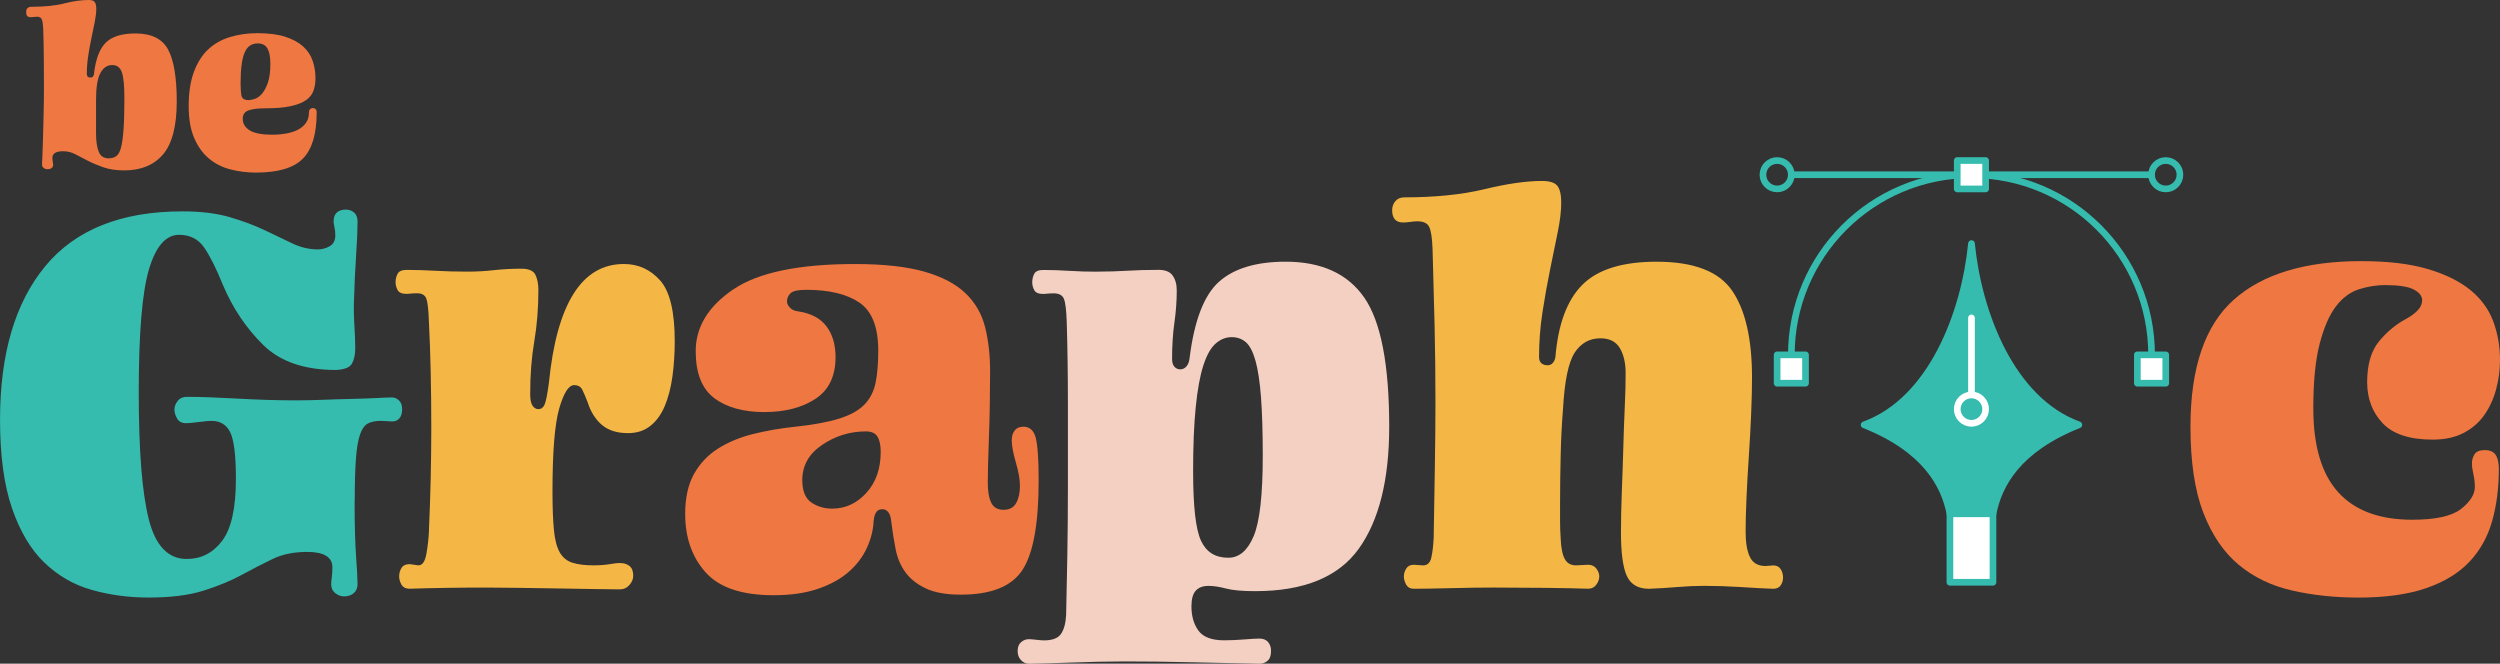 <?xml version="1.0" encoding="UTF-8"?>
<svg id="Capa_2" data-name="Capa 2" xmlns="http://www.w3.org/2000/svg" viewBox="0 0 750.48 199.23">
  <rect x="0" y="0" width="750.48" height="199.23" fill="#333333" stroke="none"/>
  <defs>
    <style>
      .cls-1 {
        fill: #f4b645;
      }

      .cls-2, .cls-3 {
        fill: #35bcaf;
      }

      .cls-4 {
        stroke: #fff;
      }

      .cls-4, .cls-5 {
        fill: none;
      }

      .cls-4, .cls-5, .cls-6, .cls-3 {
        stroke-linecap: round;
        stroke-linejoin: round;
        stroke-width: 2px;
      }

      .cls-7 {
        fill: #ef7742;
      }

      .cls-5, .cls-6, .cls-3 {
        stroke: #35bcaf;
      }

      .cls-6 {
        fill: #fff;
      }

      .cls-8 {
        fill: #f4d0c2;
      }
    </style>
  </defs>
  <g id="Capa_1-2" data-name="Capa 1">
    <g>
      <g>
        <path class="cls-7" d="m28.18,22.41c.48-4.46,1.65-7.64,3.49-9.53,1.84-1.89,4.85-2.84,9.02-2.84,4.75,0,8.01,1.6,9.75,4.8,1.75,3.2,2.62,8.42,2.62,15.65s-1.37,12.66-4.11,15.86c-2.74,3.2-6.61,4.8-11.61,4.8-2.43,0-4.51-.3-6.26-.91-1.75-.61-3.3-1.26-4.66-1.96s-2.62-1.36-3.78-1.97c-1.16-.61-2.4-.91-3.71-.91-1.07,0-1.87.17-2.4.51-.54.34-.8.83-.8,1.46,0,.39.04.78.11,1.16s.11.68.11.87c0,.48-.16.84-.47,1.06-.32.22-.72.33-1.2.33s-.89-.13-1.2-.4-.47-.59-.47-.98c0-.19.04-.98.11-2.36.07-1.38.13-3.13.18-5.24.05-2.11.11-4.52.18-7.24.07-2.72.11-5.51.11-8.37s-.01-5.56-.04-8.52c-.02-2.96-.08-5.97-.18-9.02-.05-1.26-.18-2.18-.4-2.77s-.69-.87-1.42-.87c-.19,0-.51.03-.95.07-.44.05-.75.07-.95.07-.48,0-.84-.11-1.06-.33s-.33-.64-.33-1.27c0-.53.15-.92.44-1.16.29-.24.65-.36,1.09-.36,3.98,0,7.29-.34,9.93-1.02,2.64-.68,5.11-1.02,7.39-1.02.87,0,1.46.22,1.75.65s.44,1.09.44,1.96c0,1.12-.15,2.41-.44,3.89-.29,1.48-.62,3.07-.98,4.77-.36,1.7-.69,3.48-.98,5.35s-.44,3.72-.44,5.57c0,.34.08.61.25.8.17.19.42.29.76.29.39,0,.65-.09.8-.25.15-.17.24-.38.29-.62Zm4.51,25.11c.87,0,1.61-.22,2.22-.65.61-.44,1.08-1.3,1.42-2.58.34-1.28.59-3.12.76-5.49.17-2.38.25-5.48.25-9.31s-.25-6.33-.76-7.79c-.51-1.46-1.47-2.18-2.87-2.18-1.5,0-2.69.8-3.57,2.4-.87,1.6-1.31,4.27-1.31,8.01v10.04c0,2.38.27,4.23.8,5.57.53,1.34,1.55,2,3.06,2Z"/>
        <path class="cls-7" d="m95.06,33.84c0,6.36-1.37,10.94-4.11,13.75-2.74,2.81-7.44,4.22-14.08,4.22-2.67,0-5.23-.32-7.68-.95-2.45-.63-4.6-1.71-6.44-3.24-1.85-1.53-3.32-3.58-4.44-6.15-1.12-2.57-1.67-5.8-1.67-9.68s.52-7.37,1.56-10.19c1.04-2.81,2.48-5.07,4.29-6.77,1.82-1.7,4-2.94,6.55-3.71,2.55-.77,5.3-1.16,8.26-1.16,3.35,0,6.14.36,8.37,1.09,2.23.73,4.01,1.7,5.35,2.91,1.33,1.21,2.28,2.65,2.84,4.29.56,1.65.84,3.4.84,5.24,0,1.36-.19,2.59-.58,3.71-.39,1.12-1.13,2.06-2.22,2.84-1.09.78-2.62,1.38-4.59,1.82s-4.5.65-7.6.65c-2.23,0-3.93.21-5.09.62-1.16.41-1.75,1.25-1.75,2.51,0,1.5.72,2.68,2.15,3.53,1.43.85,3.65,1.27,6.66,1.27,1.46,0,2.86-.12,4.22-.36,1.36-.24,2.54-.62,3.53-1.13s1.79-1.19,2.4-2.04c.61-.85.91-1.88.91-3.09,0-.48.12-.84.36-1.06.24-.22.51-.33.8-.33.34,0,.62.11.84.33s.33.57.33,1.06Zm-17.68-20.81c-1.89,0-3.23.96-4,2.88-.78,1.92-1.16,4.96-1.16,9.13,0,.78.02,1.48.07,2.11.05.63.1,1.12.15,1.46.15.58.41.97.8,1.16.39.19.83.29,1.31.29s1.12-.12,1.89-.36c.77-.24,1.5-.75,2.18-1.53.68-.78,1.27-1.88,1.78-3.31.51-1.43.76-3.34.76-5.71,0-2.04-.29-3.57-.87-4.59-.58-1.02-1.55-1.53-2.91-1.53Z"/>
      </g>
      <path class="cls-2" d="m106.45,150.4c0,7.03.15,12.56.44,16.6.29,4.04.44,6.82.44,8.34,0,1.17-.38,2.08-1.14,2.72-.76.64-1.73.97-2.9.97-.94,0-1.82-.32-2.64-.97-.82-.64-1.23-1.55-1.23-2.72,0-.47.06-1.14.18-2.02.11-.88.18-1.9.18-3.07,0-1.52-.65-2.66-1.93-3.43-1.29-.76-3.16-1.14-5.62-1.14-3.98,0-7.44.7-10.36,2.11-2.93,1.4-6,2.99-9.22,4.74-3.22,1.76-7.03,3.34-11.42,4.74-4.39,1.4-9.92,2.11-16.6,2.11-5.97,0-11.65-.76-17.04-2.28-5.39-1.52-10.13-4.24-14.23-8.17-4.1-3.92-7.35-9.37-9.75-16.34-2.4-6.97-3.6-15.84-3.6-26.61,0-19.79,4.54-35.16,13.61-46.11,9.07-10.95,22.81-16.42,41.19-16.42,5.5,0,10.25.59,14.23,1.76,3.98,1.17,7.49,2.49,10.54,3.95,3.04,1.47,5.8,2.78,8.26,3.95,2.46,1.17,4.98,1.76,7.55,1.76,1.29,0,2.49-.32,3.6-.97,1.11-.64,1.67-1.73,1.67-3.25,0-.82-.09-1.64-.26-2.46-.18-.82-.26-1.34-.26-1.58,0-1.29.32-2.22.97-2.81.64-.58,1.55-.88,2.72-.88.94,0,1.76.29,2.46.88.7.59,1.05,1.52,1.05,2.81,0,2.23-.15,5.59-.44,10.1-.29,4.51-.5,8.76-.61,12.74-.12,2.58-.09,5.27.09,8.08.18,2.81.26,5.15.26,7.03s-.32,3.4-.97,4.57c-.65,1.17-2.26,1.82-4.83,1.93-9.49,0-16.78-2.52-21.87-7.55-5.09-5.03-9.11-11.01-12.03-17.92-1.99-4.92-3.86-8.66-5.62-11.24-1.76-2.57-4.28-3.86-7.55-3.86-3.98,0-7,3.46-9.05,10.36-2.05,6.91-3.07,19.21-3.07,36.89s.99,30.01,2.99,38.03c1.99,8.02,5.8,12.03,11.42,12.03,4.33,0,7.88-1.81,10.63-5.45,2.75-3.63,4.13-9.84,4.13-18.62,0-6.91-.56-11.53-1.67-13.88-1.11-2.34-3.02-3.51-5.71-3.51-.7,0-1.96.12-3.78.35-1.82.24-3.07.35-3.78.35-1.29,0-2.2-.47-2.72-1.4-.53-.94-.79-1.81-.79-2.64,0-.94.32-1.81.97-2.64.64-.82,1.55-1.23,2.72-1.23,3.98,0,9.07.18,15.28.53,6.21.35,12.06.53,17.57.53,2.57,0,5.33-.06,8.26-.18,2.93-.12,5.77-.2,8.52-.26,2.75-.06,5.21-.15,7.38-.26,2.17-.11,3.72-.18,4.66-.18.7,0,1.38.29,2.02.88.64.59.97,1.47.97,2.64s-.26,2.08-.79,2.72c-.53.65-1.26.97-2.2.97-.47,0-1.03-.03-1.67-.09-.65-.06-1.2-.09-1.67-.09-1.64,0-2.96.26-3.95.79-1,.53-1.79,1.64-2.37,3.34-.59,1.7-1,4.16-1.23,7.38-.24,3.22-.35,7.41-.35,12.56Z"/>
      <path class="cls-1" d="m128.76,159.36c.23-5.27.41-10.48.53-15.63.11-5.15.18-10.19.18-15.11,0-5.97-.06-11.65-.18-17.04-.12-5.38-.29-10.36-.53-14.93-.12-3.63-.38-5.97-.79-7.03-.41-1.05-1.32-1.58-2.72-1.58-.82,0-1.47.03-1.93.09-.47.06-.88.09-1.23.09-1.41,0-2.31-.38-2.72-1.14-.41-.76-.62-1.55-.62-2.37,0-.94.21-1.78.62-2.55.41-.76,1.32-1.14,2.72-1.14,2.69,0,5.56.09,8.61.26,3.04.18,6.26.26,9.66.26,2.69,0,5.33-.15,7.9-.44,2.57-.29,5.33-.44,8.26-.44,2.22,0,3.63.61,4.22,1.85.58,1.23.88,2.72.88,4.48,0,5.51-.41,10.66-1.23,15.46-.82,4.8-1.23,10.07-1.23,15.81,0,1.64.23,2.81.7,3.51.47.7,1.05,1.05,1.76,1.05.82,0,1.43-.44,1.84-1.32.41-.88.85-3.07,1.32-6.59,1.17-11.83,3.63-20.73,7.38-26.7,3.75-5.97,8.78-8.96,15.11-8.96,4.33,0,7.96,1.64,10.89,4.92,2.93,3.28,4.39,9.37,4.39,18.27,0,3.75-.24,7.29-.7,10.63-.47,3.34-1.23,6.27-2.28,8.78-1.05,2.52-2.49,4.51-4.3,5.97-1.82,1.47-4.07,2.2-6.76,2.2-3.28,0-5.88-.82-7.82-2.46-1.93-1.64-3.37-3.92-4.3-6.85-.59-1.52-1.11-2.75-1.58-3.69-.47-.94-1.29-1.41-2.46-1.41-1.64,0-3.13,2.34-4.48,7.03-1.35,4.68-2.02,13-2.02,24.94,0,4.8.15,8.67.44,11.59.29,2.93.88,5.15,1.76,6.68.88,1.52,2.14,2.55,3.78,3.07,1.64.53,3.75.79,6.32.79,1.87,0,3.48-.12,4.83-.35,1.34-.23,2.37-.35,3.07-.35,1.17,0,2.14.29,2.9.88.76.59,1.14,1.58,1.14,2.99,0,.94-.38,1.85-1.14,2.72-.76.88-1.73,1.32-2.9,1.32-1.64,0-4.13-.03-7.47-.09-3.34-.06-6.94-.12-10.8-.18-3.86-.06-7.79-.12-11.77-.18-3.98-.06-7.38-.09-10.19-.09-4.1,0-8.08.03-11.95.09-3.86.06-7.5.15-10.89.26-1.17,0-1.99-.41-2.46-1.23-.47-.82-.7-1.64-.7-2.46,0-.94.23-1.78.7-2.55.47-.76,1.29-1.14,2.46-1.14.12,0,.55.06,1.32.18.76.12,1.2.18,1.32.18,1.17,0,1.96-1.14,2.37-3.43.41-2.28.67-4.59.79-6.94Z"/>
      <path class="cls-7" d="m256.64,79.26c8.55,0,15.49.76,20.82,2.28,5.33,1.52,9.46,3.69,12.38,6.5,2.93,2.81,4.89,6.21,5.89,10.19.99,3.98,1.49,8.37,1.49,13.17,0,3.4-.03,6.82-.09,10.28-.06,3.46-.15,6.68-.26,9.66-.12,2.99-.21,5.68-.26,8.08-.06,2.4-.09,4.19-.09,5.36,0,2.7.35,4.74,1.05,6.15.7,1.4,1.93,2.11,3.69,2.11s3.01-.67,3.78-2.02c.76-1.34,1.14-3.07,1.14-5.18,0-1.87-.41-4.22-1.23-7.03-.82-2.81-1.23-5.03-1.23-6.68,0-1.17.29-2.14.88-2.9.58-.76,1.46-1.14,2.63-1.14,1.87,0,3.1,1.11,3.69,3.34.58,2.23.88,6.5.88,12.82,0,12.88-1.61,21.81-4.83,26.79-3.22,4.98-9.4,7.47-18.53,7.47-4.33,0-7.82-.61-10.45-1.84-2.63-1.23-4.69-2.84-6.15-4.83-1.47-1.99-2.46-4.33-2.99-7.03-.53-2.69-.97-5.5-1.32-8.43-.12-1.17-.41-2.05-.88-2.64-.47-.58-1.05-.88-1.76-.88-.82,0-1.44.29-1.84.88-.41.59-.68,1.47-.79,2.64-.12,2.69-.79,5.39-2.02,8.08-1.23,2.69-3.05,5.09-5.45,7.2-2.4,2.11-5.48,3.81-9.22,5.09-3.75,1.29-8.2,1.93-13.35,1.93-9.49,0-16.28-2.28-20.38-6.85-4.1-4.57-6.15-10.42-6.15-17.57,0-4.8.88-8.78,2.63-11.94,1.76-3.16,4.16-5.71,7.2-7.64,3.04-1.93,6.56-3.4,10.54-4.39,3.98-.99,8.2-1.73,12.65-2.19,5.5-.58,9.92-1.41,13.26-2.46s5.85-2.46,7.55-4.22c1.7-1.76,2.81-3.95,3.34-6.59.53-2.64.79-5.82.79-9.57,0-7.03-1.88-11.83-5.62-14.4-3.75-2.57-9.08-3.86-15.99-3.86-2.46,0-4.04.35-4.74,1.05-.7.7-1.05,1.52-1.05,2.46,0,.59.29,1.2.88,1.84.58.64,1.46,1.03,2.64,1.14,3.75.59,6.53,2.08,8.34,4.48,1.81,2.4,2.72,5.48,2.72,9.22,0,5.74-2.02,9.92-6.06,12.56-4.04,2.64-9.16,3.95-15.37,3.95s-11.33-1.41-15.02-4.22c-3.69-2.81-5.53-7.49-5.53-14.05,0-7.26,3.75-13.44,11.24-18.53,7.49-5.09,19.67-7.64,36.54-7.64Zm3.34,50.24c-4.8,0-9.19,1.35-13.17,4.04-3.98,2.7-5.97,6.21-5.97,10.54,0,3.28.91,5.53,2.72,6.76,1.81,1.23,3.89,1.85,6.24,1.85,3.98,0,7.41-1.58,10.28-4.74,2.87-3.16,4.3-7.26,4.3-12.3,0-1.99-.32-3.51-.97-4.57-.65-1.05-1.79-1.58-3.43-1.58Z"/>
      <path class="cls-8" d="m329.54,81.54c2.93,0,5.85-.09,8.78-.26,2.93-.18,5.86-.26,8.78-.26,2.34-.12,3.95.41,4.83,1.58.88,1.17,1.32,2.69,1.32,4.57,0,3.16-.23,6.38-.7,9.66-.47,3.28-.7,6.91-.7,10.89,0,1.05.23,1.84.7,2.37.47.53,1.06.79,1.76.79s1.32-.29,1.85-.88c.52-.58.85-1.46.96-2.63,1.41-11.24,4.36-18.85,8.87-22.84,4.51-3.98,11.15-5.97,19.94-5.97,10.77,0,18.65,3.6,23.63,10.8,4.98,7.2,7.47,20.11,7.47,38.73,0,15.93-3.05,28.14-9.13,36.63-6.09,8.49-16.46,12.74-31.09,12.74-3.86,0-6.79-.26-8.78-.79-1.99-.53-3.75-.79-5.27-.79-1.64,0-2.9.47-3.78,1.41-.88.94-1.32,2.52-1.32,4.74,0,2.93.7,5.36,2.11,7.29,1.41,1.93,3.98,2.9,7.73,2.9,1.76,0,3.75-.09,5.97-.26,2.22-.18,3.74-.26,4.57-.26,1.17,0,2.05.35,2.64,1.05.58.7.88,1.58.88,2.64,0,1.41-.35,2.4-1.06,2.99-.7.58-1.47.88-2.28.88-5.86-.12-12.5-.26-19.94-.44-7.44-.18-14.32-.26-20.64-.26-2.23,0-4.83.03-7.82.09-2.99.06-5.89.15-8.7.26-2.81.11-5.36.2-7.64.26-2.28.06-3.83.09-4.66.09s-1.58-.35-2.28-1.05c-.7-.7-1.05-1.64-1.05-2.81s.35-2.05,1.05-2.64c.7-.59,1.47-.88,2.28-.88.47,0,1.23.06,2.28.18,1.05.12,1.81.18,2.28.18,2.57,0,4.3-.68,5.18-2.02.88-1.35,1.38-3.25,1.49-5.71.12-5.04.23-10.83.35-17.39.11-6.56.18-13.47.18-20.73v-25.21c0-8.61-.12-16.78-.35-24.51-.12-3.63-.41-5.97-.88-7.03-.47-1.05-1.47-1.58-2.99-1.58-.82,0-1.47.03-1.93.09-.47.06-.88.09-1.23.09-1.41,0-2.31-.38-2.72-1.14-.41-.76-.61-1.55-.61-2.37,0-.94.21-1.78.61-2.55.41-.76,1.32-1.14,2.72-1.14,2.46,0,5.03.09,7.73.26,2.69.18,5.56.26,8.61.26Zm28.63,60.25c0,10.31.79,17.16,2.37,20.55,1.58,3.4,4.3,5.09,8.17,5.09,3.28,0,5.82-2.16,7.64-6.5,1.81-4.33,2.72-12.35,2.72-24.07,0-7.14-.18-13.03-.53-17.65-.35-4.63-.91-8.28-1.67-10.98-.76-2.69-1.73-4.54-2.9-5.53-1.17-.99-2.58-1.49-4.22-1.49-1.76,0-3.37.64-4.83,1.93-1.47,1.29-2.69,3.49-3.69,6.59-1,3.1-1.76,7.26-2.28,12.47-.53,5.21-.79,11.74-.79,19.59Z"/>
      <path class="cls-1" d="m468.49,161.46c.11,2.93.53,5.04,1.23,6.32.7,1.29,1.81,1.93,3.34,1.93.47,0,1.14-.03,2.02-.09.88-.06,1.43-.09,1.67-.09,1.05,0,1.87.38,2.46,1.14.58.76.88,1.55.88,2.37s-.29,1.64-.88,2.46c-.59.82-1.4,1.23-2.46,1.23-3.28-.11-7.55-.2-12.82-.26-5.27-.06-10.43-.09-15.46-.09-3.98,0-8.29.06-12.91.18-4.63.12-8.34.18-11.15.18-1.05,0-1.82-.41-2.28-1.23-.47-.82-.7-1.64-.7-2.46s.23-1.61.7-2.37c.47-.76,1.23-1.14,2.28-1.14.12,0,.55.03,1.32.09.76.06,1.26.09,1.49.09,1.29,0,2.11-.79,2.46-2.37.35-1.58.58-3.54.7-5.89.12-7.38.23-14.46.35-21.26.11-6.79.18-13.35.18-19.67,0-7.73-.09-15.37-.26-22.92-.18-7.55-.38-15.2-.61-22.92-.12-3.16-.44-5.33-.97-6.5-.53-1.17-1.73-1.76-3.6-1.76-.47,0-1.17.06-2.11.18-.94.12-1.64.18-2.11.18-1.17,0-2.02-.32-2.55-.97-.53-.64-.79-1.55-.79-2.72,0-1.05.32-1.96.97-2.72.64-.76,1.55-1.14,2.72-1.14,9.25,0,17.27-.82,24.07-2.46,6.79-1.64,12.53-2.46,17.21-2.46,2.34,0,3.89.5,4.65,1.49.76,1,1.14,2.67,1.14,5.01,0,2.46-.35,5.42-1.05,8.87-.7,3.46-1.47,7.18-2.28,11.15-.82,3.98-1.58,8.23-2.28,12.74-.7,4.51-1.05,9.05-1.05,13.61,0,.82.23,1.44.7,1.85.47.41,1.11.61,1.93.61.58,0,1.08-.23,1.49-.7.41-.47.67-1.05.79-1.76.82-9.95,3.54-17.21,8.17-21.78,4.62-4.57,12.03-6.85,22.22-6.85,11.12,0,18.68,2.9,22.66,8.7,3.98,5.8,5.97,14.49,5.97,26.09,0,3.05-.09,6.68-.26,10.89-.18,4.22-.41,8.49-.7,12.82-.29,4.33-.53,8.49-.7,12.47-.18,3.98-.26,7.32-.26,10.01,0,3.4.44,5.97,1.32,7.73.88,1.76,2.43,2.64,4.65,2.64.23,0,.64-.03,1.23-.09.58-.06.94-.09,1.06-.09,1.05,0,1.81.38,2.28,1.14.47.76.7,1.61.7,2.55,0,.82-.24,1.58-.7,2.28-.47.7-1.23,1.05-2.28,1.05-2.93-.11-6.21-.29-9.84-.53-3.63-.23-7.26-.35-10.89-.35-2.58,0-5.24.12-7.99.35-2.75.24-5.59.41-8.52.53-3.28,0-5.51-1.29-6.68-3.86-1.17-2.57-1.76-6.91-1.76-13,0-3.86.09-7.99.26-12.38.18-4.39.32-8.72.44-13,.11-4.27.26-8.37.44-12.3.18-3.92.26-7.35.26-10.28s-.59-5.53-1.76-7.47c-1.17-1.93-3.1-2.9-5.8-2.9-3.28,0-5.86,1.44-7.73,4.3-1.87,2.87-3.05,8.52-3.51,16.95-.35,4.33-.59,8.96-.7,13.88-.12,4.92-.18,9.72-.18,14.4v5.45c0,1.76.06,3.4.18,4.92Z"/>
      <path class="cls-7" d="m694.44,122.64c0,11.24,2.49,19.62,7.47,25.12,4.98,5.51,12.38,8.26,22.22,8.26,7.03,0,11.91-1.08,14.67-3.25,2.75-2.16,4.13-4.36,4.13-6.59,0-1.29-.15-2.58-.44-3.86-.29-1.29-.44-2.34-.44-3.16,0-1.05.26-1.99.79-2.81.53-.82,1.55-1.23,3.07-1.23s2.61.47,3.25,1.41c.64.94.97,2.34.97,4.22,0,5.74-.67,10.98-2.02,15.72-1.35,4.74-3.63,8.81-6.85,12.21-3.22,3.4-7.55,6.03-13,7.9s-12.21,2.81-20.29,2.81c-7.03,0-13.65-.7-19.85-2.11-6.21-1.41-11.57-3.98-16.07-7.73-4.51-3.75-8.05-8.96-10.63-15.63-2.58-6.68-3.86-15.28-3.86-25.82,0-17.68,4.33-30.39,13-38.12,8.66-7.73,21.43-11.59,38.29-11.59,7.96,0,14.61.79,19.94,2.37,5.33,1.58,9.6,3.69,12.82,6.32,3.22,2.64,5.5,5.77,6.85,9.4,1.34,3.63,2.02,7.5,2.02,11.59,0,2.93-.38,5.83-1.14,8.7-.76,2.87-1.93,5.45-3.51,7.73-1.58,2.28-3.66,4.1-6.24,5.45-2.58,1.35-5.68,2.02-9.31,2.02-6.91,0-11.92-1.64-15.02-4.92-3.1-3.28-4.66-7.38-4.66-12.3,0-5.27,1.17-9.34,3.51-12.21,2.34-2.87,5.03-5.12,8.08-6.76,1.52-.82,2.72-1.7,3.6-2.64.88-.94,1.32-1.93,1.32-2.99,0-1.29-.85-2.37-2.55-3.25-1.7-.88-4.54-1.32-8.52-1.32-2.58,0-5.18.41-7.82,1.23-2.63.82-4.95,2.52-6.94,5.09-1.99,2.58-3.63,6.32-4.92,11.24-1.29,4.92-1.93,11.42-1.93,19.5Z"/>
      <path class="cls-3" d="m591.82,73.12c-2.06,20.91-12,47.08-32.23,54.41h0c18.46,7.37,24.07,18.05,25.77,26.7h12.93c1.7-8.65,7.3-19.34,25.77-26.7h0c-20.23-7.34-30.17-33.5-32.23-54.41Z"/>
      <rect class="cls-6" x="585.35" y="154.24" width="12.93" height="20.55"/>
      <line class="cls-4" x1="591.82" y1="95.43" x2="591.82" y2="117.73"/>
      <path class="cls-4" d="m596.07,122.82c0,2.35-1.91,4.26-4.26,4.26s-4.26-1.91-4.26-4.26c0-2.35,1.91-4.26,4.26-4.26,2.35,0,4.26,1.91,4.26,4.26Z"/>
      <circle class="cls-5" cx="650.14" cy="52.45" r="4.26"/>
      <circle class="cls-5" cx="533.48" cy="52.45" r="4.26"/>
      <path class="cls-5" d="m537.75,106.52c0-29.86,24.21-54.07,54.07-54.07,29.86,0,54.07,24.21,54.07,54.07"/>
      <line class="cls-5" x1="537.75" y1="52.45" x2="645.88" y2="52.45"/>
      <rect class="cls-6" x="587.55" y="48.19" width="8.52" height="8.52"/>
      <rect class="cls-6" x="533.48" y="106.52" width="8.52" height="8.52"/>
      <rect class="cls-6" x="641.62" y="106.52" width="8.52" height="8.52"/>
    </g>
  </g>
</svg>